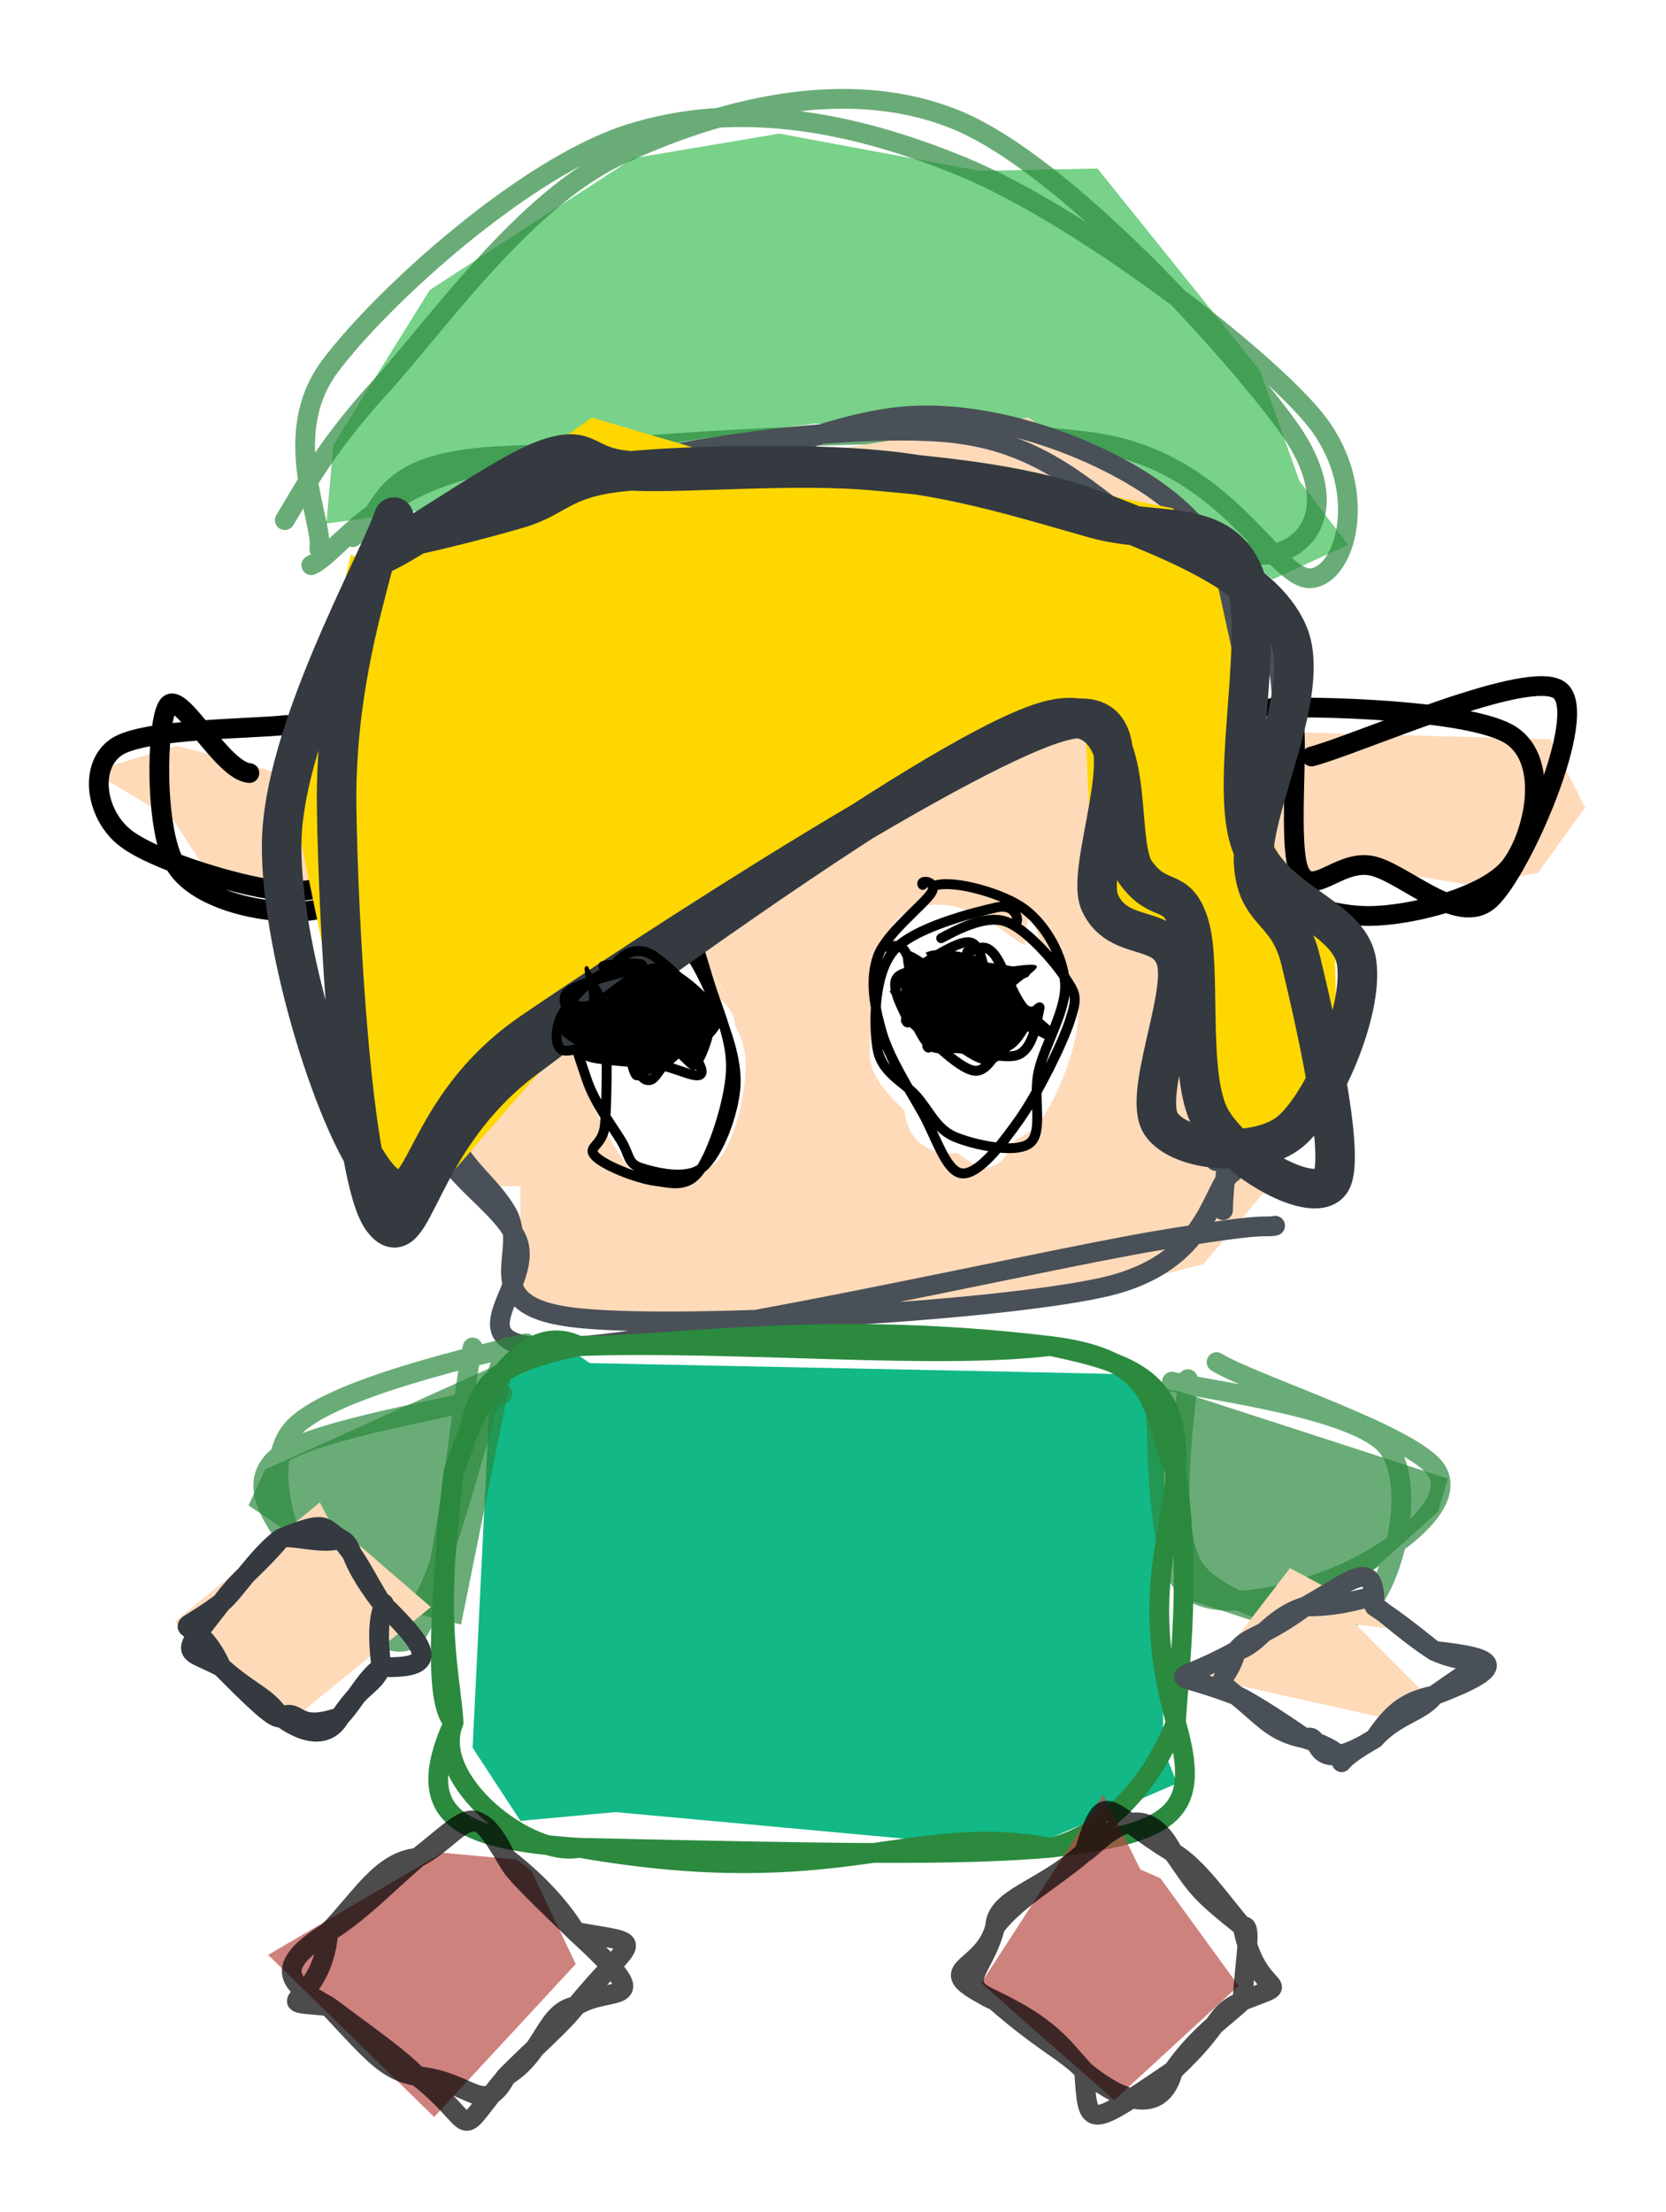 <svg version="1.1" xmlns="http://www.w3.org/2000/svg" viewBox="0 0 168.593 223.832" width="168.593" height="223.832">
  <!-- svg-source:excalidraw -->
  
  <defs>
    <style class="style-fonts">
      @font-face {
        font-family: "Virgil";
        src: url("https://excalidraw.com/Virgil.woff2");
      }
      @font-face {
        font-family: "Cascadia";
        src: url("https://excalidraw.com/Cascadia.woff2");
      }
    </style>
  </defs>
  <rect x="0" y="0" width="168.593" height="223.832" fill="#ffffff"/><g stroke-linecap="round"><g stroke-opacity="0.7" fill-opacity="0.7" transform="translate(32.411 56.41) rotate(0 49.43 -19.836)" fill-rule="evenodd"><path d="M0.64 -3.73 L1.33 -11.39 L11.08 -27.07 L31.67 -40.4 L46.45 -42.89 L66.7 -39.12 L78.65 -39.36 L95.09 -18.91 L99.09 -7.74 L104.02 -1.28 L96.38 2.21 L79.91 -10.37 L50.12 -13.56 L17.46 -9.27 L11.77 -4.97 L0.49 -3.41" stroke="none" stroke-width="0" fill="#40c057" fill-rule="evenodd"/><path d="M-0.1 -0.85 C0.37 -3.65, -4.25 -12.35, 0.99 -19.36 C6.23 -26.36, 20.68 -39.51, 31.35 -42.87 C42.03 -46.23, 53.53 -44.28, 65.04 -39.52 C76.55 -34.76, 94.51 -21.25, 100.39 -14.31 C106.27 -7.38, 104 1.65, 100.33 2.09 C96.65 2.54, 91.94 -9.64, 78.36 -11.63 C64.78 -13.61, 32.06 -11.88, 18.85 -9.81 C5.64 -7.74, 1.92 -0.47, -0.91 0.78 M-3.59 -3.78 C-2.14 -6.1, 0.31 -10.96, 5.95 -17.11 C11.59 -23.26, 20.54 -36.16, 30.26 -40.7 C39.97 -45.23, 53 -48.86, 64.24 -44.33 C75.49 -39.79, 92.38 -20.81, 97.75 -13.48 C103.13 -6.16, 100.72 -1.34, 96.49 -0.37 C92.25 0.61, 85.63 -5.97, 72.35 -7.61 C59.07 -9.24, 28.32 -11.1, 16.81 -10.17 C5.3 -9.25, 6.75 -4.43, 3.29 -2.06" stroke="#2b8a3e" stroke-width="2" fill="none"/></g></g><mask/><g stroke-linecap="round"><g transform="translate(126.505 119.984) rotate(0 -44.625 -30.678)" fill-rule="evenodd"><path d="M2.92 -1.14 L-4.71 7.92 L-20.72 12.04 L-53.71 14.57 L-73.8 12.64 L-73.85 0.06 L-79.99 -0.05 L-86.1 -17.53 L-93.44 -42.26 L-90.57 -54.35 L-85.77 -66.88 L-66.83 -65.97 L-53.09 -72.66 L-22.47 -77.73 L-3.72 -65.38 L-2.12 -47.22 L3 -2.65" stroke="none" stroke-width="0" fill="#ffdab9" fill-rule="evenodd"/><path d="M-1.73 -1.38 C-4.02 -0.01, -3.85 7.86, -14.99 10.3 C-26.14 12.75, -58.57 14.58, -68.61 13.31 C-78.66 12.03, -72.82 6.67, -75.26 2.63 C-77.7 -1.41, -80.79 -1.84, -83.25 -10.94 C-85.72 -20.05, -92.32 -42.05, -90.05 -52.02 C-87.79 -62, -79.46 -66.73, -69.67 -70.78 C-59.88 -74.82, -41.06 -76.97, -31.34 -76.28 C-21.62 -75.59, -17.06 -70.79, -11.33 -66.62 C-5.6 -62.45, 1.62 -62.77, 3.05 -51.26 C4.48 -39.74, -2.62 -6.29, -2.74 2.47 M2.53 4.04 C1.25 4.31, 2.58 3.54, -9.62 5.59 C-21.82 7.65, -59.89 16.43, -70.67 16.36 C-81.45 16.3, -71.88 9.81, -74.31 5.18 C-76.73 0.55, -83.12 -1.4, -85.22 -11.4 C-87.32 -21.4, -89.83 -45.76, -86.9 -54.83 C-83.97 -63.9, -76.41 -61.98, -67.63 -65.83 C-58.86 -69.67, -44.25 -77.38, -34.27 -77.91 C-24.29 -78.44, -13.06 -73.52, -7.75 -69 C-2.44 -64.49, -3.09 -61.9, -2.38 -50.82 C-1.66 -39.74, -3.91 -11.14, -3.47 -2.5" stroke="#495057" stroke-width="2" fill="none"/></g></g><mask/><g stroke-linecap="round"><g transform="translate(130.892 73.957) rotate(0 11.037 8.324)" fill-rule="evenodd"><path d="M-3.78 0.02 L25.99 0.85 L29.52 7.75 L24.74 14.37 L17.87 15.58 L4.27 13.4 L-3.57 16.84 L-2.76 -2.64" stroke="none" stroke-width="0" fill="#ffdab9" fill-rule="evenodd"/><path d="M-2.17 -2.32 C1.62 -2.52, 18.03 -2.22, 22.04 0.46 C26.06 3.14, 24.32 10.71, 21.91 13.76 C19.5 16.8, 11.86 18.74, 7.56 18.73 C3.26 18.72, -2.25 16.69, -3.88 13.69 C-5.51 10.69, -3.25 3.49, -2.2 0.74 M1.84 2.59 C6.53 1.36, 23.95 -6.49, 26.96 -4.08 C29.96 -1.66, 23.09 14.11, 19.88 17.06 C16.68 20.01, 10.91 14.06, 7.71 13.61 C4.5 13.15, 1.95 16.83, 0.65 14.34 C-0.64 11.86, 0.61 0.88, -0.06 -1.31" stroke="#000000" stroke-width="2" fill="none"/></g></g><mask/><g stroke-linecap="round"><g transform="translate(29.486 75.781) rotate(0 -4 6.891)" fill-rule="evenodd"><path d="M-2.66 2.05 L-11.59 -0.32 L-20.17 2.28 L-11.94 7.2 L-8.84 11.98 L2.62 15.08 L3.84 11.82 L1.51 3.71" stroke="none" stroke-width="0" fill="#ffdab9" fill-rule="evenodd"/><path d="M-0.52 -2.42 C-3.91 -2.02, -14.96 -2.07, -17.71 -0.19 C-20.46 1.69, -19.86 6.42, -17 8.85 C-14.15 11.28, -4.56 14.14, -0.58 14.39 C3.4 14.64, 6.74 12.61, 6.88 10.38 C7.02 8.15, 1.75 2.38, 0.25 1 M-4.25 2.44 C-7.01 2.25, -11.24 -5.99, -12.46 -4.41 C-13.69 -2.83, -13.9 8.45, -11.61 11.93 C-9.31 15.4, -2.57 16.74, 1.31 16.43 C5.19 16.13, 11.27 13.01, 11.67 10.12 C12.07 7.23, 5.96 0.76, 3.72 -0.91" stroke="#000000" stroke-width="2" fill="none"/></g></g><mask/><g stroke-linecap="round" transform="translate(45.907 136.199) rotate(0 36.545 25.385)"><path d="M13.78 1.73 L56.42 2.6 L68.23 2.86 L71.92 9.7 L71.78 40.69 L73.21 44.25 L57.7 50.96 L16.36 47.16 L6.76 48.05 L1.92 40.65 L3.43 9.78 L3.67 3.91 L9.94 -0.88" stroke="none" stroke-width="0" fill="#12b886"/><path d="M12.69 0 M12.69 0 C29.28 -0.51, 48.55 1.41, 60.4 0 M12.69 0 C23.34 -0.09, 37.69 -2.71, 60.4 0 M60.4 0 C68.55 1.72, 73.72 3.37, 73.09 12.69 M60.4 0 C72.53 1.5, 70.35 7.54, 73.09 12.69 M73.09 12.69 C72.56 19.61, 69.59 25.68, 73.09 38.08 M73.09 12.69 C74.69 22.72, 73.41 32.71, 73.09 38.08 M73.09 38.08 C70.1 45.57, 64.99 49.67, 60.4 50.77 M73.09 38.08 C75.68 47.06, 73.19 49.25, 60.4 50.77 M60.4 50.77 C46.16 48.04, 39.17 55.39, 12.69 50.77 M60.4 50.77 C50.84 51.58, 39.58 51.36, 12.69 50.77 M12.69 50.77 C7.78 51.83, -2.47 44.03, 0 38.08 M12.69 50.77 C0.31 49.97, -4.27 47.51, 0 38.08 M0 38.08 C-1.79 36.3, -1.69 28.91, 0 12.69 M0 38.08 C-0.39 32.61, -1.96 28.3, 0 12.69 M0 12.69 C3.15 3.11, 7.79 -2.44, 12.69 0 M0 12.69 C3.29 5.52, 0.5 2.58, 12.69 0" stroke="#2b8a3e" stroke-width="2" fill="none"/></g><g stroke-linecap="round"><g stroke-opacity="0.7" fill-opacity="0.7" transform="translate(51.349 137.906) rotate(0 -11.957 12.594)" fill-rule="evenodd"><path d="M0.15 -0.34 L-24.52 10.79 L-26.2 14.42 L-10.24 25.15 L-4.69 26.48 L1.03 -1.89" stroke="none" stroke-width="0" fill="#2b8a3e" fill-rule="evenodd"/><path d="M1.91 -1.98 C-2.04 -0.93, -18.36 2.57, -21.84 6.82 C-25.33 11.07, -21.13 20.48, -19 23.51 C-16.88 26.53, -12.27 29.18, -9.11 24.99 C-5.94 20.81, -1.85 2.19, -0.03 -1.61 M-0.5 3.12 C-4.8 4.4, -19.43 6.72, -22.96 9.3 C-26.49 11.88, -23.95 15.57, -21.67 18.61 C-19.4 21.64, -12.33 30.86, -9.3 27.5 C-6.28 24.13, -4.65 2.86, -3.52 -1.56" stroke="#2b8a3e" stroke-width="2" fill="none"/></g></g><mask/><g stroke-linecap="round"><g stroke-opacity="0.7" fill-opacity="0.7" transform="translate(119.853 138.879) rotate(0 11.578 10.955)" fill-rule="evenodd"><path d="M-0.7 1.86 L26.67 10.74 L25.66 14.11 L14.48 24.08 L13.15 27.17 L0.57 23.03 L-3.7 1.48" stroke="none" stroke-width="0" fill="#2b8a3e" fill-rule="evenodd"/><path d="M-1.25 0.92 C1.77 1.71, 17.35 3.58, 20.52 7.48 C23.7 11.38, 21.05 22.24, 17.81 24.32 C14.58 26.4, 4.02 23.91, 1.11 19.97 C-1.8 16.02, 0.13 4.08, 0.35 0.67 M3.26 -1.05 C6.9 1.21, 23.26 6.36, 25.5 9.89 C27.73 13.41, 20.89 18.13, 16.67 20.1 C12.45 22.08, 3.47 24.77, 0.2 21.75 C-3.07 18.72, -2.64 6.12, -2.94 1.96" stroke="#2b8a3e" stroke-width="2" fill="none"/></g></g><mask/><g stroke-linecap="round" transform="translate(121.603 160.297) rotate(0 13.516 8.938)"><path d="M15.61 4.08 L23.44 11.93 L19.22 13.72 L0.39 9.5 L8.94 -1.62 L20.75 4.7" stroke="none" stroke-width="0" fill="#ffdab9"/><path d="M17.5 2.25 M17.5 2.25 C17.98 2.32, 20.25 4.59, 23.53 6.75 M17.5 2.25 C19.71 3.72, 20.8 4.57, 23.53 6.75 M23.53 6.75 C28.06 8.86, 30.73 6.17, 23.53 11.25 M23.53 6.75 C29.93 7.44, 31.34 8.27, 23.53 11.25 M23.53 11.25 C20.82 11.84, 19.43 12.77, 17.5 15.63 M23.53 11.25 C22.26 12.96, 19.66 13.2, 17.5 15.63 M17.5 15.63 C10.6 19.89, 12.37 14.69, 10.5 15.63 M17.5 15.63 C10.63 19.53, 17.83 18, 10.5 15.63 M10.5 15.63 C7.22 14.97, 6.42 13.62, 3.5 11.25 M10.5 15.63 C7.15 13.31, 4.73 11.83, 3.5 11.25 M3.5 11.25 C0.94 9.2, 2.52 10.26, 3.5 6.75 M3.5 11.25 C-3.89 8.42, -3.22 10.51, 3.5 6.75 M3.5 6.75 C5.82 6.15, 6.85 3.38, 10.5 2.25 M3.5 6.75 C4.86 5.07, 5.9 5.6, 10.5 2.25 M10.5 2.25 C16 2.3, 17.7 0.27, 17.5 2.25 M10.5 2.25 C15.49 -0.55, 17.55 -2.77, 17.5 2.25" stroke="#495057" stroke-width="2" fill="none"/></g><g stroke-linecap="round" transform="translate(19.403 152.437) rotate(0 11.102 12.277)"><path d="M13.71 1.12 L24.2 10.18 L10.23 21.53 L-1.69 11.64 L12.96 -0.41 L16.56 6.5" stroke="none" stroke-width="0" fill="#ffdab9"/><path d="M15 3.25 M15 3.25 C16.58 4.02, 15.43 4.85, 19.2 9.75 M15 3.25 C16.87 5.34, 17.59 7.2, 19.2 9.75 M19.2 9.75 C24.43 14.8, 24.81 16.4, 19.2 16.25 M19.2 9.75 C20.07 9.85, 18.35 10.03, 19.2 16.25 M19.2 16.25 C18.18 18.36, 17.48 17.67, 15 21.3 M19.2 16.25 C17.48 17.5, 16.7 19.45, 15 21.3 M15 21.3 C13.05 24.73, 8.9 21.15, 9 21.3 M15 21.3 C10.34 22.92, 11.03 20.33, 9 21.3 M9 21.3 C8.48 21.69, 6.35 19.62, 3 16.25 M9 21.3 C7.47 19.09, 6.18 19.05, 3 16.25 M3 16.25 C-0.77 14.24, -1.44 15.45, 3 9.75 M3 16.25 C0.12 9.84, -3.01 14.16, 3 9.75 M3 9.75 C4.29 8.75, 6.58 5.07, 9 3.25 M3 9.75 C4.99 7.05, 6.36 6.37, 9 3.25 M9 3.25 C13.81 1.26, 13.21 2.15, 15 3.25 M9 3.25 C9.74 2.73, 13.31 3.97, 15 3.25" stroke="#343a40" stroke-width="2" fill="none"/></g><g stroke-opacity="0.7" fill-opacity="0.7" stroke-linecap="round" transform="translate(28.732 184.238) rotate(0 17.02 14.797)"><path d="M25.02 5.01 L29.53 14.5 L15.2 29.97 L-1.6 13.57 L16.05 3.23 L23.55 3.93" stroke="none" stroke-width="0" fill="#b94e48"/><path d="M22.5 3.75 M22.5 3.75 C23.21 5.04, 23.62 5.55, 29.54 11.25 M22.5 3.75 C26.26 6.65, 28.37 9.37, 29.54 11.25 M29.54 11.25 C37.13 12.59, 35.46 11.5, 29.54 18.75 M29.54 11.25 C38.26 19.29, 33.16 16.42, 29.54 18.75 M29.54 18.75 C26.39 19.32, 26.41 23.45, 22.5 25.84 M29.54 18.75 C28.34 20.39, 25.5 22.82, 22.5 25.84 M22.5 25.84 C20.25 30.08, 19.1 26.37, 13.5 25.84 M22.5 25.84 C16.89 32.66, 20.08 31.05, 13.5 25.84 M13.5 25.84 C11.81 24.07, 9.46 22.45, 4.5 18.75 M13.5 25.84 C10.48 25.34, 9.25 23.86, 4.5 18.75 M4.5 18.75 C0.49 16.55, -1.3 14.86, 4.5 11.25 M4.5 18.75 C-2.35 18.16, 3.85 19.04, 4.5 11.25 M4.5 11.25 C7.86 7.77, 9.85 4.09, 13.5 3.75 M4.5 11.25 C7.47 9.44, 9.81 6.99, 13.5 3.75 M13.5 3.75 C19.12 -0.72, 19.14 -1.86, 22.5 3.75 M13.5 3.75 C17.93 1.5, 19.11 -3.22, 22.5 3.75" stroke="#000000" stroke-width="2" fill="none"/></g><g stroke-opacity="0.7" fill-opacity="0.7" stroke-linecap="round" transform="translate(96.208 183.695) rotate(0 17.02 14.797)"><path d="M21.22 6.36 L29.13 17.24 L16.54 28.82 L3.09 16.96 L15.44 -2.1 L19.19 5.47" stroke="none" stroke-width="0" fill="#b94e48"/><path d="M22.5 3.75 M22.5 3.75 C24.95 7.27, 24.9 7.56, 29.54 11.25 M22.5 3.75 C24.97 5.14, 27.52 8.94, 29.54 11.25 M29.54 11.25 C31.05 18.93, 35.42 16.44, 29.54 18.75 M29.54 11.25 C30.59 10.83, 29.73 14.69, 29.54 18.75 M29.54 18.75 C26.42 20.23, 27.8 20.88, 22.5 25.84 M29.54 18.75 C27.8 20.41, 25.04 22.19, 22.5 25.84 M22.5 25.84 C20.97 31.76, 14.94 27.08, 13.5 25.84 M22.5 25.84 C13.68 31.82, 13.91 31.73, 13.5 25.84 M13.5 25.84 C11.22 23.35, 10.07 21.42, 4.5 18.75 M13.5 25.84 C11.62 23.86, 9.49 23.1, 4.5 18.75 M4.5 18.75 C0.24 16.96, 3.39 15.77, 4.5 11.25 M4.5 18.75 C-2.67 15.24, 3.24 16.11, 4.5 11.25 M4.5 11.25 C4.59 8.31, 9.25 7.58, 13.5 3.75 M4.5 11.25 C6.81 8.33, 9.9 6.8, 13.5 3.75 M13.5 3.75 C15.65 -3.11, 15.45 -0.5, 22.5 3.75 M13.5 3.75 C14.46 3.45, 19.06 -2.96, 22.5 3.75" stroke="#000000" stroke-width="2" fill="none"/></g><g stroke-linecap="round" transform="translate(89.505 90.793) rotate(0 8.467 13.133)"><path d="M14.54 1.88 C16.09 4.02, 17.49 9.82, 17.74 12.61 C17.98 15.39, 17.07 16.21, 16.03 18.6 C14.99 20.99, 13.08 25.83, 11.49 26.94 C9.9 28.04, 8.54 26.66, 6.5 25.23 C4.46 23.79, 0.51 20.57, -0.75 18.34 C-2.01 16.1, -1.41 14.53, -1.05 11.82 C-0.68 9.11, -0.31 3.73, 1.44 2.09 C3.19 0.44, 6.92 0.22, 9.45 1.96 C11.97 3.7, 16.16 8.9, 16.61 12.52 C17.06 16.14, 12.54 23.57, 12.13 23.69 M2.46 3.79 C3.27 2.37, 5.98 1.49, 7.64 1.48 C9.31 1.46, 10.47 2.2, 12.45 3.71 C14.44 5.22, 19.01 7.38, 19.56 10.54 C20.1 13.69, 17.72 20.08, 15.74 22.63 C13.76 25.18, 9.83 25.65, 7.67 25.86 C5.5 26.07, 3.8 25.52, 2.76 23.89 C1.71 22.27, 1.7 18.41, 1.38 16.08 C1.06 13.75, 0.11 12.19, 0.85 9.91 C1.58 7.63, 5.3 3.19, 5.79 2.38 C6.28 1.57, 3.62 5.29, 3.79 5.03" stroke="none" stroke-width="0" fill="#ffffff"/><path d="M5.21 -1.21 C7.07 -1.75, 12 -0.42, 14.18 1.21 C16.35 2.85, 18.03 5.87, 18.27 8.61 C18.5 11.35, 16.18 14.93, 15.59 17.65 C15 20.36, 16.11 23.78, 14.7 24.88 C13.3 25.99, 9.07 25.05, 7.16 24.26 C5.25 23.47, 4.57 21.65, 3.26 20.15 C1.95 18.66, -0.32 17.76, -0.71 15.31 C-1.11 12.85, -1.1 7.8, 0.91 5.42 C2.91 3.04, 9.26 1.49, 11.32 1.03 C13.38 0.58, 13.67 2.43, 13.26 2.69 M5.74 4.14 C7.11 3.41, 10.1 1.76, 12.19 2.43 C14.28 3.09, 17.19 6.48, 18.29 8.15 C19.39 9.82, 19.55 10.07, 18.78 12.45 C18.01 14.84, 15.49 19.89, 13.67 22.47 C11.85 25.05, 9.51 28.06, 7.87 27.94 C6.23 27.83, 5.2 24.17, 3.84 21.78 C2.49 19.39, 0.47 16.24, -0.28 13.61 C-1.03 10.98, -1.5 8.33, -0.67 5.99 C0.17 3.65, 3.97 0.77, 4.73 -0.44 C5.49 -1.64, 3.47 -1.84, 3.87 -1.25" stroke="#000000" stroke-width="1" fill="none"/></g><g stroke-linecap="round" transform="translate(57.874 93.691) rotate(0 8.467 13.133)"><path d="M10.2 -1.33 C11.46 -0.71, 12.57 3.15, 13.79 5.6 C15.02 8.06, 17.37 10.4, 17.56 13.39 C17.76 16.37, 16.59 21.49, 14.95 23.53 C13.32 25.57, 9.41 25.62, 7.76 25.62 C6.12 25.62, 6.1 25.01, 5.08 23.53 C4.06 22.06, 2.48 19.3, 1.64 16.78 C0.81 14.25, -0.61 11.21, 0.07 8.39 C0.75 5.56, 3.63 0.69, 5.73 -0.17 C7.82 -1.04, 10.97 1.97, 12.64 3.19 C14.31 4.4, 15.59 7.2, 15.74 7.11 M2.51 1.43 C3.84 -0.6, 4.77 -3.21, 6.21 -2.69 C7.66 -2.18, 9.46 2.45, 11.17 4.53 C12.88 6.6, 16.07 7.09, 16.48 9.76 C16.88 12.43, 14.37 18.15, 13.61 20.57 C12.86 22.98, 12.65 23.51, 11.95 24.25 C11.25 25, 10.68 25.63, 9.41 25.06 C8.13 24.49, 5.73 22.6, 4.3 20.84 C2.88 19.08, 1.09 16.95, 0.86 14.51 C0.63 12.08, 2.53 7.51, 2.92 6.21 C3.31 4.91, 2.71 6.91, 3.2 6.73" stroke="none" stroke-width="0" fill="#ffffff"/><path d="M5.17 2.8 C6.3 1.79, 8.59 0.14, 10.13 0.95 C11.66 1.76, 13.33 5.1, 14.4 7.65 C15.48 10.2, 16.75 13.46, 16.56 16.26 C16.36 19.05, 14.84 23.05, 13.24 24.42 C11.65 25.79, 8.35 24.93, 6.97 24.48 C5.6 24.03, 5.89 23.21, 4.97 21.71 C4.06 20.22, 2.3 17.92, 1.49 15.5 C0.69 13.08, -0.56 10.03, 0.13 7.18 C0.83 4.32, 4.51 -0.34, 5.65 -1.63 C6.8 -2.91, 7.04 -1.03, 7.02 -0.52 M11.06 -1.25 C12.17 -0.6, 13.13 3.26, 13.97 5.93 C14.8 8.59, 16.26 11.6, 16.09 14.73 C15.93 17.87, 14.26 22.88, 12.96 24.72 C11.66 26.56, 10.07 26.02, 8.3 25.78 C6.52 25.53, 3.14 24.2, 2.31 23.24 C1.49 22.29, 3.17 22.32, 3.35 20.06 C3.53 17.79, 3.61 12.38, 3.38 9.64 C3.15 6.9, 0.35 5.37, 1.97 3.6 C3.58 1.83, 12.12 -0.68, 13.06 -0.99 C14 -1.29, 7.87 1.65, 7.6 1.78" stroke="#000000" stroke-width="1" fill="none"/></g><g stroke-linecap="round"><g transform="translate(37.45 54.637) rotate(0 45.146 27.68)" fill-rule="evenodd"><path d="M-1.94 1.48 L-7.86 26.33 L-3.18 48.91 L-0.91 66.77 L5.48 67.27 L20.36 50.15 L45.83 32.39 L69.8 19.69 L72.4 19.5 L73.23 36.46 L83.98 46.92 L85.61 60.21 L91.32 59.02 L98.01 58.83 L97.62 40.94 L91.59 31.16 L85.81 4.7 L81.26 -3.2 L60.22 -7.38 L32.63 -9.38 L22.45 -12.38 L0.7 2.91" stroke="none" stroke-width="0" fill="#ffd700" fill-rule="evenodd"/><path d="M2.41 -2.31 C0.47 3.12, -8.82 19.48, -8.95 30.74 C-9.08 42, -2.6 62.07, 1.62 65.25 C5.85 68.42, 4.94 57.63, 16.41 49.79 C27.88 41.96, 60.87 20.42, 70.44 18.24 C80.02 16.06, 72.01 32.66, 73.86 36.71 C75.72 40.76, 80.54 38.8, 81.58 42.53 C82.61 46.26, 78.13 56.2, 80.05 59.09 C81.98 61.99, 89.8 62.59, 93.1 59.88 C96.4 57.16, 100.53 47.75, 99.84 42.79 C99.15 37.84, 90.88 36.77, 88.95 30.16 C87.02 23.54, 90.85 8.5, 88.24 3.11 C85.64 -2.27, 79.4 -0.48, 73.33 -2.17 C67.26 -3.87, 59.82 -6.27, 51.84 -7.05 C43.86 -7.84, 31.59 -7.55, 25.46 -6.9 C19.33 -6.26, 18.89 -4.32, 15.05 -3.19 C11.21 -2.06, 4.69 -0.4, 2.39 -0.11 M0.28 2.62 C-0.97 7.5, -3.55 16.19, -3.38 27.21 C-3.22 38.23, -1.9 64.51, 1.26 68.73 C4.42 72.95, 4.43 60.93, 15.59 52.55 C26.75 44.16, 57.91 21.56, 68.22 18.41 C78.54 15.25, 75.02 30.18, 77.46 33.62 C79.91 37.05, 81.65 34.85, 82.91 39.01 C84.18 43.16, 82.67 54.25, 85.06 58.56 C87.45 62.87, 95.75 67.53, 97.27 64.85 C98.78 62.18, 95.48 47.92, 94.17 42.52 C92.86 37.11, 89.61 37.94, 89.4 32.42 C89.18 26.9, 95.44 15.26, 92.87 9.4 C90.31 3.53, 81.01 -0.04, 74 -2.77 C67 -5.51, 58.7 -6.32, 50.84 -7.02 C42.99 -7.72, 32.35 -6.76, 26.88 -6.97 C21.42 -7.18, 22.42 -9.69, 18.06 -8.26 C13.7 -6.83, 3.92 0.44, 0.73 1.6" stroke="#343a40" stroke-width="4" fill="none"/></g></g><mask/><g stroke-linecap="round" transform="translate(90.966 97.109) rotate(0 6.887 4.654)"><path d="M2.71 -0.69 C3.72 -1.34, 7.02 -0.78, 8.39 -0.14 C9.77 0.5, 10.15 2.17, 10.95 3.14 C11.74 4.12, 12.84 4.98, 13.15 5.72 C13.46 6.47, 13.2 7, 12.79 7.61 C12.38 8.23, 11.82 9.1, 10.67 9.41 C9.52 9.72, 7.24 9.56, 5.89 9.46 C4.54 9.37, 3.5 9.78, 2.56 8.82 C1.63 7.87, 0.47 4.97, 0.27 3.73 C0.06 2.49, 0.68 1.71, 1.34 1.37 C1.99 1.03, 3.54 2, 4.18 1.68 M4.67 1.86 C5.2 1.87, 5.1 1.75, 6.63 1.54 C8.16 1.32, 13.09 0.24, 13.85 0.57 C14.6 0.89, 11.35 2.46, 11.16 3.49 C10.97 4.52, 13.07 5.56, 12.71 6.75 C12.35 7.94, 10.58 10.56, 8.99 10.61 C7.41 10.67, 4.86 8.27, 3.22 7.06 C1.58 5.84, -0.46 4, -0.86 3.33 C-1.26 2.67, 0.56 3.81, 0.82 3.09 C1.08 2.38, -0.13 -0.78, 0.71 -0.95 C1.55 -1.12, 4.97 1.82, 5.88 2.06" stroke="none" stroke-width="0" fill="00000"/><path d="M6.91 -0.77 C8.06 -1.07, 8.55 -1.64, 9.46 -0.75 C10.36 0.13, 11.36 3.15, 12.35 4.55 C13.34 5.95, 15.49 7.27, 15.4 7.64 C15.31 8.01, 13.09 6.18, 11.81 6.78 C10.54 7.38, 9.5 11.32, 7.74 11.24 C5.99 11.16, 2.42 7.18, 1.27 6.33 C0.13 5.47, 1.09 6.9, 0.88 6.11 C0.67 5.33, -1.18 2.52, 0.01 1.63 C1.2 0.74, 5.86 0.82, 7.99 0.77 C10.12 0.71, 12.79 1.62, 12.78 1.29 M-0.2 2.62 C0.93 1.38, 5.45 -1.86, 7.06 -1.77 C8.66 -1.69, 8.42 1.95, 9.44 3.11 C10.45 4.28, 12.34 4.88, 13.13 5.2 C13.93 5.53, 14.39 4.31, 14.2 5.05 C14 5.8, 13.7 9.1, 11.95 9.66 C10.21 10.22, 5.23 8.54, 3.74 8.4 C2.25 8.25, 3.13 9.21, 3 8.8 C2.88 8.38, 3.38 7.51, 2.99 5.91 C2.6 4.32, 1.32 0.41, 0.67 -0.77 C0.02 -1.94, -1.17 -1.14, -0.9 -1.12" stroke="#000000" stroke-width="1" fill="none"/></g><g stroke-linecap="round" transform="translate(57.571 98.889) rotate(0 6.887 4.654)"><path d="M13.96 0.84 C15.18 1.73, 15.04 3.14, 14.86 4.56 C14.68 5.97, 13.77 8.88, 12.9 9.33 C12.03 9.79, 10.98 7.45, 9.63 7.31 C8.29 7.17, 6.59 8.77, 4.83 8.48 C3.07 8.2, -0.16 6.59, -0.92 5.59 C-1.68 4.6, -0.29 3.07, 0.27 2.51 C0.82 1.94, 0.93 2.86, 2.4 2.21 C3.87 1.55, 6.92 -1.62, 9.08 -1.41 C11.24 -1.2, 14.58 2.09, 15.37 3.46 C16.16 4.82, 14.08 6.44, 13.82 6.79 M3.8 2.13 C4.7 1.92, 2.97 2.11, 4.28 2.27 C5.59 2.43, 10.26 3.39, 11.68 3.11 C13.09 2.84, 12.58 0.32, 12.78 0.63 C12.99 0.94, 13.84 3.36, 12.89 4.99 C11.95 6.62, 8.43 10.06, 7.11 10.4 C5.8 10.74, 6.1 7.98, 5.01 7.05 C3.92 6.12, 1.08 5.56, 0.58 4.83 C0.08 4.09, 1.85 3.57, 2.02 2.63 C2.19 1.69, 1.6 -0.2, 1.59 -0.81 C1.57 -1.41, 2.19 -0.96, 1.94 -1.02" stroke="none" stroke-width="0" fill="00000"/><path d="M10.27 0.65 C11.67 1.11, 13.7 3.23, 14.3 3.97 C14.9 4.72, 14.61 4.34, 13.88 5.11 C13.14 5.89, 10.91 7.74, 9.9 8.61 C8.89 9.49, 8.69 10.68, 7.79 10.36 C6.9 10.05, 5.97 7.23, 4.54 6.72 C3.12 6.21, 0.06 7.88, -0.76 7.3 C-1.58 6.72, -1.33 4.6, -0.37 3.25 C0.58 1.91, 2.65 -0.74, 4.98 -0.76 C7.31 -0.79, 12.31 2.39, 13.61 3.11 C14.9 3.82, 13.15 3.57, 12.74 3.53 M4.56 -1.24 C5.45 -2.3, 6.64 -3.07, 8.07 -2.44 C9.5 -1.81, 12.71 1.47, 13.15 2.54 C13.58 3.62, 10.63 2.8, 10.67 3.99 C10.72 5.17, 13.7 8.86, 13.42 9.67 C13.15 10.48, 10.9 9.12, 9.01 8.85 C7.13 8.58, 3.24 8.42, 2.13 8.05 C1.01 7.68, 2.7 7.68, 2.3 6.62 C1.9 5.57, -1.14 3, -0.3 1.71 C0.55 0.42, 6.74 -0.64, 7.37 -1.11 C8 -1.59, 4.36 -1.35, 3.48 -1.14" stroke="#000000" stroke-width="1" fill="none"/></g></svg>